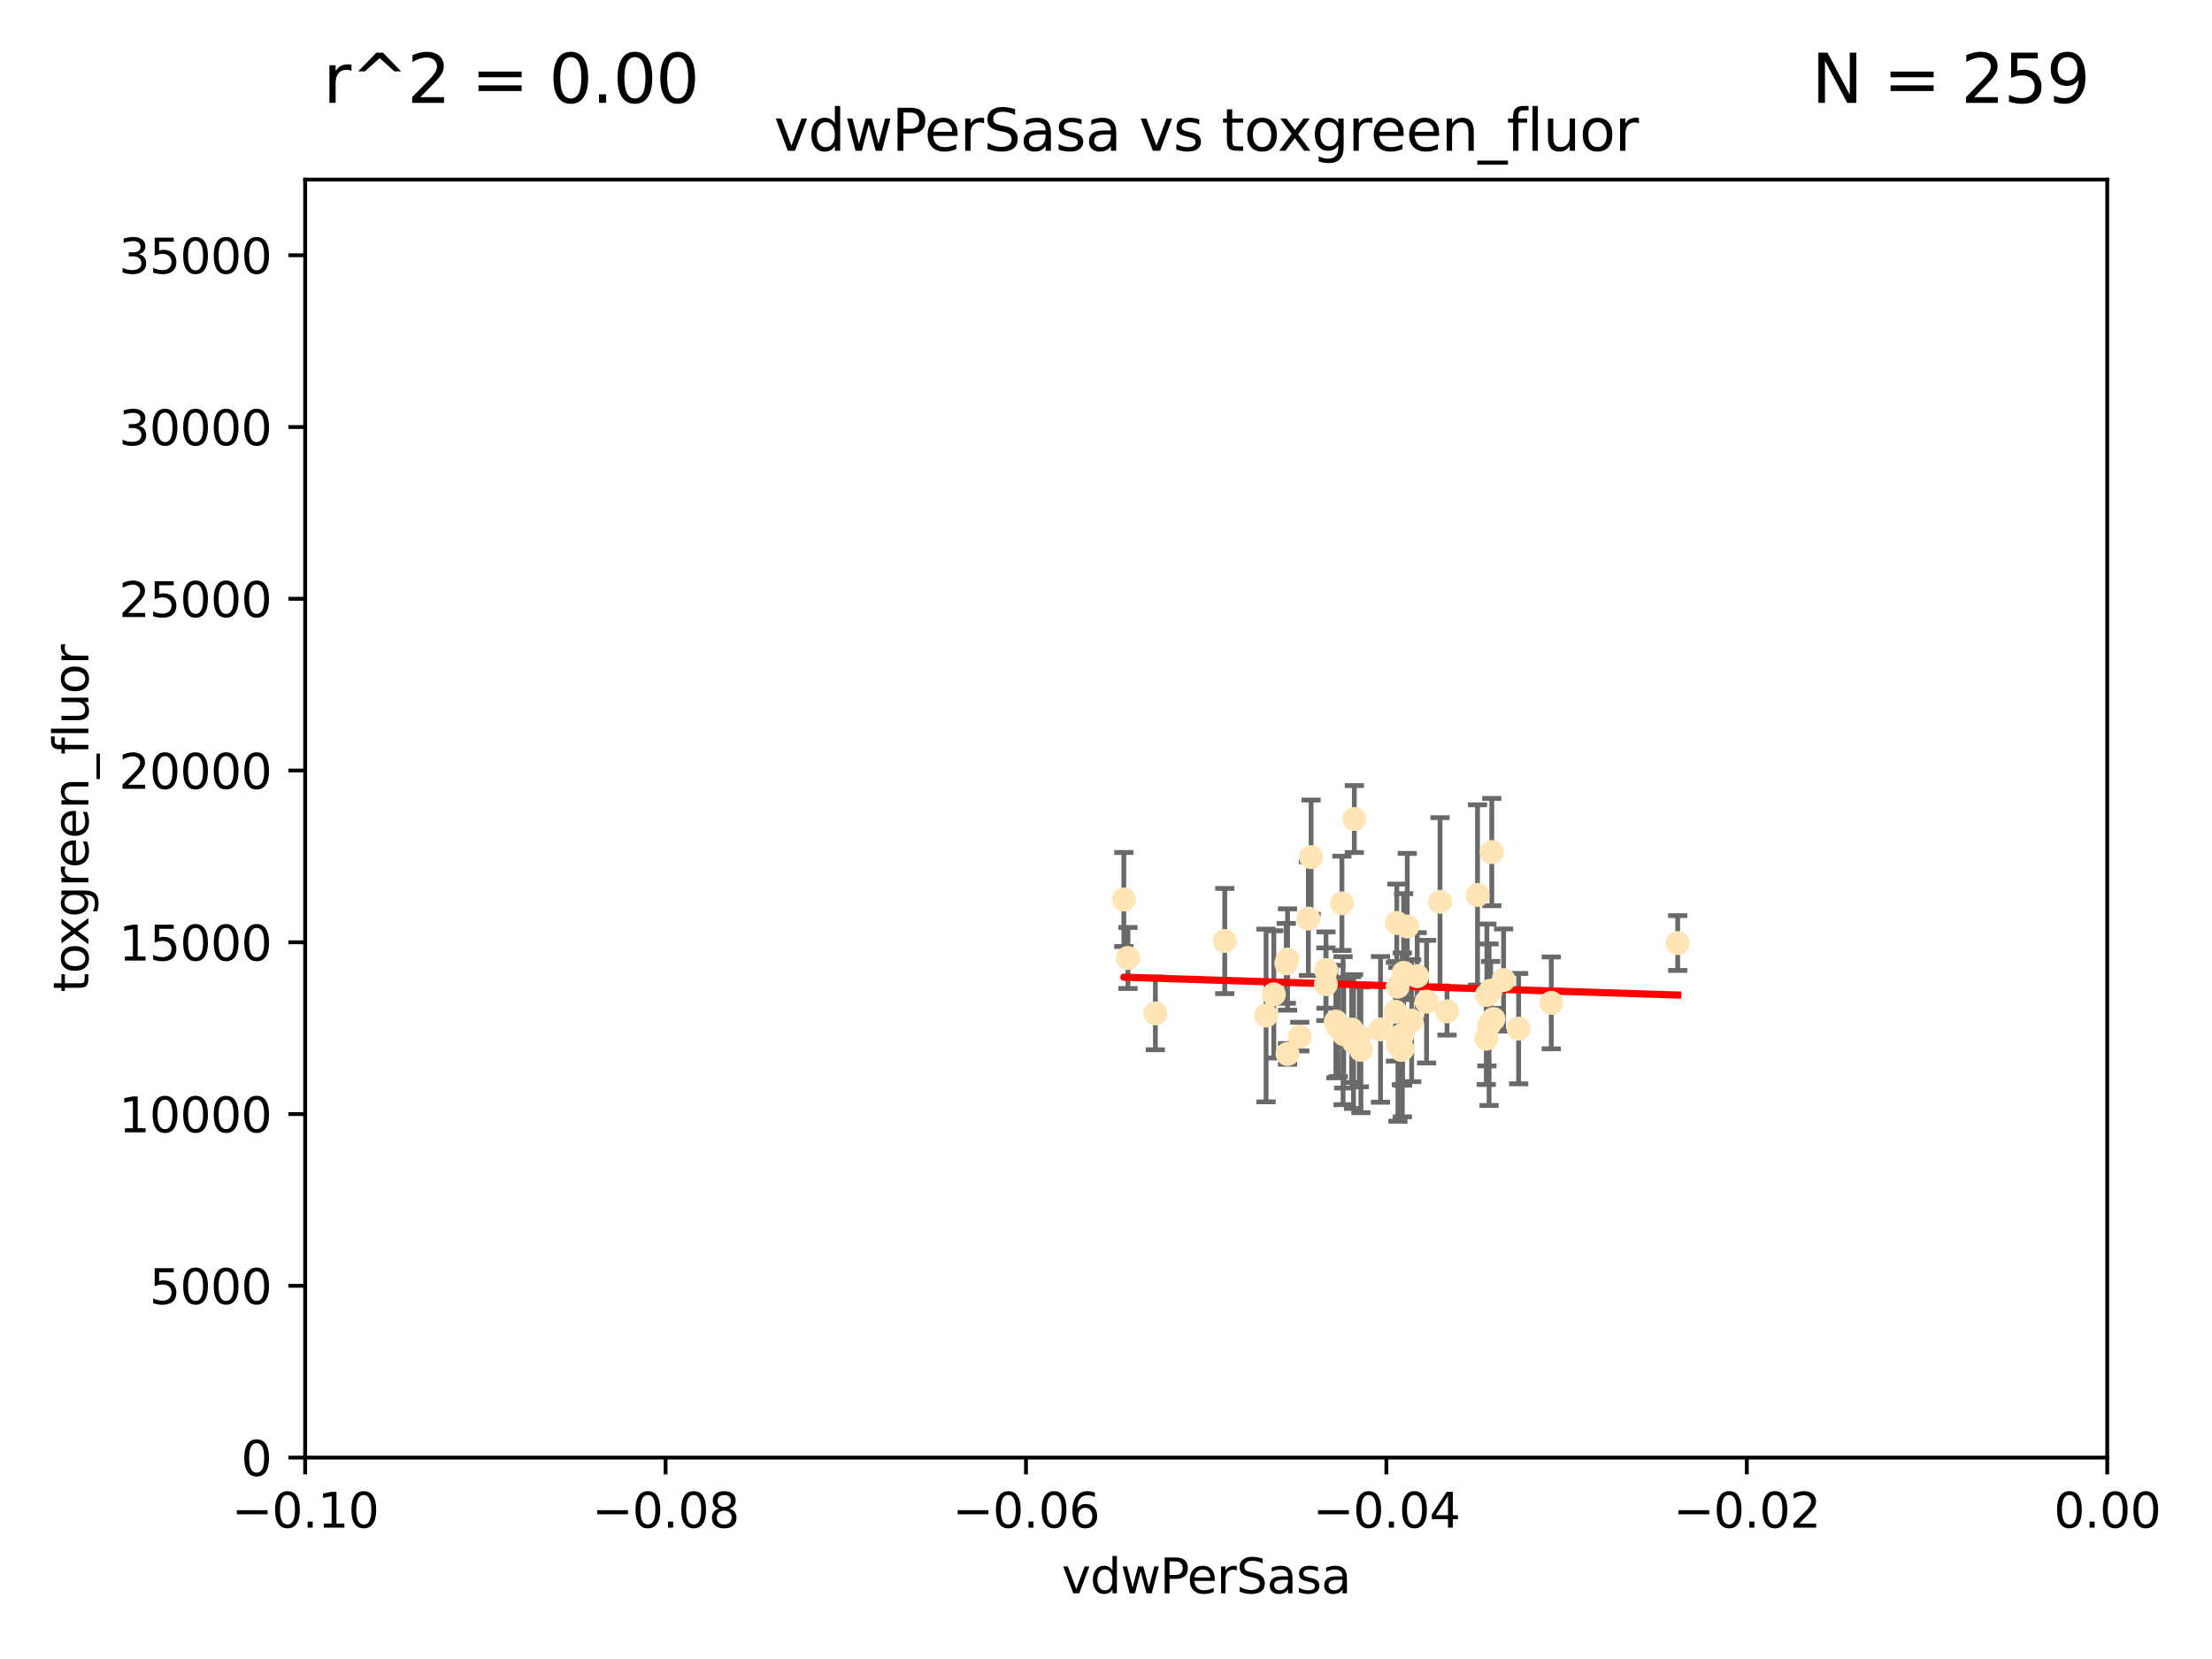 <?xml version="1.0" encoding="utf-8" standalone="no"?>
<!DOCTYPE svg PUBLIC "-//W3C//DTD SVG 1.1//EN"
  "http://www.w3.org/Graphics/SVG/1.1/DTD/svg11.dtd">
<svg xmlns:xlink="http://www.w3.org/1999/xlink" width="460.8pt" height="345.6pt" viewBox="0 0 460.8 345.6" xmlns="http://www.w3.org/2000/svg" version="1.1">
 <defs>
  <style type="text/css">*{stroke-linejoin: round; stroke-linecap: butt}</style>
 </defs>
 <g id="figure_1">
  <g id="patch_1">
   <path d="M 0 345.6 
L 460.8 345.6 
L 460.8 0 
L 0 0 
z
" style="fill: #ffffff"/>
  </g>
  <g id="axes_1">
   <g id="patch_2">
    <path d="M 63.571 303.64 
L 438.975 303.64 
L 438.975 37.411 
L 63.571 37.411 
z
" style="fill: #ffffff"/>
   </g>
   <g id="PathCollection_1">
    <defs>
     <path id="m3590c2d58c" d="M 0 1.118 
C 0.297 1.118 0.581 1 0.791 0.791 
C 1 0.581 1.118 0.297 1.118 0 
C 1.118 -0.297 1 -0.581 0.791 -0.791 
C 0.581 -1 0.297 -1.118 0 -1.118 
C -0.297 -1.118 -0.581 -1 -0.791 -0.791 
C -1 -0.581 -1.118 -0.297 -1.118 0 
C -1.118 0.297 -1 0.581 -0.791 0.791 
C -0.581 1 -0.297 1.118 0 1.118 
z
" style="stroke: #ffe4b5"/>
    </defs>
    <g clip-path="url(#p676a1324a7)">
     <use xlink:href="#m3590c2d58c" x="292.177" y="218.495" style="fill: #ffe4b5; stroke: #ffe4b5"/>
     <use xlink:href="#m3590c2d58c" x="273.127" y="178.555" style="fill: #ffe4b5; stroke: #ffe4b5"/>
     <use xlink:href="#m3590c2d58c" x="283.167" y="215.941" style="fill: #ffe4b5; stroke: #ffe4b5"/>
     <use xlink:href="#m3590c2d58c" x="279.546" y="188.175" style="fill: #ffe4b5; stroke: #ffe4b5"/>
     <use xlink:href="#m3590c2d58c" x="283.502" y="218.702" style="fill: #ffe4b5; stroke: #ffe4b5"/>
     <use xlink:href="#m3590c2d58c" x="276.201" y="205.03" style="fill: #ffe4b5; stroke: #ffe4b5"/>
     <use xlink:href="#m3590c2d58c" x="292.131" y="215.588" style="fill: #ffe4b5; stroke: #ffe4b5"/>
     <use xlink:href="#m3590c2d58c" x="234.114" y="187.381" style="fill: #ffe4b5; stroke: #ffe4b5"/>
     <use xlink:href="#m3590c2d58c" x="282.127" y="170.618" style="fill: #ffe4b5; stroke: #ffe4b5"/>
     <use xlink:href="#m3590c2d58c" x="240.689" y="211.111" style="fill: #ffe4b5; stroke: #ffe4b5"/>
     <use xlink:href="#m3590c2d58c" x="291.164" y="205.548" style="fill: #ffe4b5; stroke: #ffe4b5"/>
     <use xlink:href="#m3590c2d58c" x="268.22" y="199.882" style="fill: #ffe4b5; stroke: #ffe4b5"/>
     <use xlink:href="#m3590c2d58c" x="263.75" y="211.549" style="fill: #ffe4b5; stroke: #ffe4b5"/>
     <use xlink:href="#m3590c2d58c" x="309.742" y="207.272" style="fill: #ffe4b5; stroke: #ffe4b5"/>
     <use xlink:href="#m3590c2d58c" x="293.156" y="193.001" style="fill: #ffe4b5; stroke: #ffe4b5"/>
     <use xlink:href="#m3590c2d58c" x="270.766" y="215.945" style="fill: #ffe4b5; stroke: #ffe4b5"/>
     <use xlink:href="#m3590c2d58c" x="255.142" y="196.034" style="fill: #ffe4b5; stroke: #ffe4b5"/>
     <use xlink:href="#m3590c2d58c" x="290.981" y="192.271" style="fill: #ffe4b5; stroke: #ffe4b5"/>
     <use xlink:href="#m3590c2d58c" x="276.229" y="202.079" style="fill: #ffe4b5; stroke: #ffe4b5"/>
     <use xlink:href="#m3590c2d58c" x="278.285" y="212.81" style="fill: #ffe4b5; stroke: #ffe4b5"/>
     <use xlink:href="#m3590c2d58c" x="234.979" y="199.568" style="fill: #ffe4b5; stroke: #ffe4b5"/>
     <use xlink:href="#m3590c2d58c" x="311.119" y="212.281" style="fill: #ffe4b5; stroke: #ffe4b5"/>
     <use xlink:href="#m3590c2d58c" x="265.364" y="207.149" style="fill: #ffe4b5; stroke: #ffe4b5"/>
     <use xlink:href="#m3590c2d58c" x="297.18" y="208.663" style="fill: #ffe4b5; stroke: #ffe4b5"/>
     <use xlink:href="#m3590c2d58c" x="272.558" y="191.361" style="fill: #ffe4b5; stroke: #ffe4b5"/>
     <use xlink:href="#m3590c2d58c" x="291.943" y="218.71" style="fill: #ffe4b5; stroke: #ffe4b5"/>
     <use xlink:href="#m3590c2d58c" x="309.621" y="216.371" style="fill: #ffe4b5; stroke: #ffe4b5"/>
     <use xlink:href="#m3590c2d58c" x="278.779" y="213.954" style="fill: #ffe4b5; stroke: #ffe4b5"/>
     <use xlink:href="#m3590c2d58c" x="287.589" y="214.438" style="fill: #ffe4b5; stroke: #ffe4b5"/>
     <use xlink:href="#m3590c2d58c" x="292.406" y="202.659" style="fill: #ffe4b5; stroke: #ffe4b5"/>
     <use xlink:href="#m3590c2d58c" x="267.959" y="200.681" style="fill: #ffe4b5; stroke: #ffe4b5"/>
     <use xlink:href="#m3590c2d58c" x="299.98" y="187.862" style="fill: #ffe4b5; stroke: #ffe4b5"/>
     <use xlink:href="#m3590c2d58c" x="281.963" y="216.977" style="fill: #ffe4b5; stroke: #ffe4b5"/>
     <use xlink:href="#m3590c2d58c" x="301.44" y="210.674" style="fill: #ffe4b5; stroke: #ffe4b5"/>
     <use xlink:href="#m3590c2d58c" x="291.214" y="217.558" style="fill: #ffe4b5; stroke: #ffe4b5"/>
     <use xlink:href="#m3590c2d58c" x="290.705" y="210.774" style="fill: #ffe4b5; stroke: #ffe4b5"/>
     <use xlink:href="#m3590c2d58c" x="307.793" y="186.434" style="fill: #ffe4b5; stroke: #ffe4b5"/>
     <use xlink:href="#m3590c2d58c" x="295.232" y="203.351" style="fill: #ffe4b5; stroke: #ffe4b5"/>
     <use xlink:href="#m3590c2d58c" x="316.355" y="214.285" style="fill: #ffe4b5; stroke: #ffe4b5"/>
     <use xlink:href="#m3590c2d58c" x="310.767" y="177.503" style="fill: #ffe4b5; stroke: #ffe4b5"/>
     <use xlink:href="#m3590c2d58c" x="294.074" y="212.634" style="fill: #ffe4b5; stroke: #ffe4b5"/>
     <use xlink:href="#m3590c2d58c" x="310.2" y="213.466" style="fill: #ffe4b5; stroke: #ffe4b5"/>
     <use xlink:href="#m3590c2d58c" x="323.16" y="208.92" style="fill: #ffe4b5; stroke: #ffe4b5"/>
     <use xlink:href="#m3590c2d58c" x="281.564" y="214.469" style="fill: #ffe4b5; stroke: #ffe4b5"/>
     <use xlink:href="#m3590c2d58c" x="313.225" y="204.155" style="fill: #ffe4b5; stroke: #ffe4b5"/>
     <use xlink:href="#m3590c2d58c" x="279.92" y="215.426" style="fill: #ffe4b5; stroke: #ffe4b5"/>
     <use xlink:href="#m3590c2d58c" x="279.786" y="214.706" style="fill: #ffe4b5; stroke: #ffe4b5"/>
     <use xlink:href="#m3590c2d58c" x="268.223" y="219.552" style="fill: #ffe4b5; stroke: #ffe4b5"/>
     <use xlink:href="#m3590c2d58c" x="310.527" y="206.388" style="fill: #ffe4b5; stroke: #ffe4b5"/>
     <use xlink:href="#m3590c2d58c" x="349.496" y="196.449" style="fill: #ffe4b5; stroke: #ffe4b5"/>
    </g>
   </g>
   <g id="matplotlib.axis_1">
    <g id="xtick_1">
     <g id="line2d_1">
      <defs>
       <path id="m780bcb65a9" d="M 0 0 
L 0 3.5 
" style="stroke: #000000; stroke-width: 0.8"/>
      </defs>
      <g>
       <use xlink:href="#m780bcb65a9" x="63.571" y="303.64" style="stroke: #000000; stroke-width: 0.8"/>
      </g>
     </g>
     <g id="text_1">
      <!-- −0.10 -->
      <g transform="translate(48.249 318.238)scale(0.1 -0.1)">
       <defs>
        <path id="DejaVuSans-2212" d="M 678 2272 
L 4684 2272 
L 4684 1741 
L 678 1741 
L 678 2272 
z
" transform="scale(0.016)"/>
        <path id="DejaVuSans-30" d="M 2034 4250 
Q 1547 4250 1301 3770 
Q 1056 3291 1056 2328 
Q 1056 1369 1301 889 
Q 1547 409 2034 409 
Q 2525 409 2770 889 
Q 3016 1369 3016 2328 
Q 3016 3291 2770 3770 
Q 2525 4250 2034 4250 
z
M 2034 4750 
Q 2819 4750 3233 4129 
Q 3647 3509 3647 2328 
Q 3647 1150 3233 529 
Q 2819 -91 2034 -91 
Q 1250 -91 836 529 
Q 422 1150 422 2328 
Q 422 3509 836 4129 
Q 1250 4750 2034 4750 
z
" transform="scale(0.016)"/>
        <path id="DejaVuSans-2e" d="M 684 794 
L 1344 794 
L 1344 0 
L 684 0 
L 684 794 
z
" transform="scale(0.016)"/>
        <path id="DejaVuSans-31" d="M 794 531 
L 1825 531 
L 1825 4091 
L 703 3866 
L 703 4441 
L 1819 4666 
L 2450 4666 
L 2450 531 
L 3481 531 
L 3481 0 
L 794 0 
L 794 531 
z
" transform="scale(0.016)"/>
       </defs>
       <use xlink:href="#DejaVuSans-2212"/>
       <use xlink:href="#DejaVuSans-30" x="83.789"/>
       <use xlink:href="#DejaVuSans-2e" x="147.412"/>
       <use xlink:href="#DejaVuSans-31" x="179.199"/>
       <use xlink:href="#DejaVuSans-30" x="242.822"/>
      </g>
     </g>
    </g>
    <g id="xtick_2">
     <g id="line2d_2">
      <g>
       <use xlink:href="#m780bcb65a9" x="138.652" y="303.64" style="stroke: #000000; stroke-width: 0.8"/>
      </g>
     </g>
     <g id="text_2">
      <!-- −0.08 -->
      <g transform="translate(123.329 318.238)scale(0.1 -0.1)">
       <defs>
        <path id="DejaVuSans-38" d="M 2034 2216 
Q 1584 2216 1326 1975 
Q 1069 1734 1069 1313 
Q 1069 891 1326 650 
Q 1584 409 2034 409 
Q 2484 409 2743 651 
Q 3003 894 3003 1313 
Q 3003 1734 2745 1975 
Q 2488 2216 2034 2216 
z
M 1403 2484 
Q 997 2584 770 2862 
Q 544 3141 544 3541 
Q 544 4100 942 4425 
Q 1341 4750 2034 4750 
Q 2731 4750 3128 4425 
Q 3525 4100 3525 3541 
Q 3525 3141 3298 2862 
Q 3072 2584 2669 2484 
Q 3125 2378 3379 2068 
Q 3634 1759 3634 1313 
Q 3634 634 3220 271 
Q 2806 -91 2034 -91 
Q 1263 -91 848 271 
Q 434 634 434 1313 
Q 434 1759 690 2068 
Q 947 2378 1403 2484 
z
M 1172 3481 
Q 1172 3119 1398 2916 
Q 1625 2713 2034 2713 
Q 2441 2713 2670 2916 
Q 2900 3119 2900 3481 
Q 2900 3844 2670 4047 
Q 2441 4250 2034 4250 
Q 1625 4250 1398 4047 
Q 1172 3844 1172 3481 
z
" transform="scale(0.016)"/>
       </defs>
       <use xlink:href="#DejaVuSans-2212"/>
       <use xlink:href="#DejaVuSans-30" x="83.789"/>
       <use xlink:href="#DejaVuSans-2e" x="147.412"/>
       <use xlink:href="#DejaVuSans-30" x="179.199"/>
       <use xlink:href="#DejaVuSans-38" x="242.822"/>
      </g>
     </g>
    </g>
    <g id="xtick_3">
     <g id="line2d_3">
      <g>
       <use xlink:href="#m780bcb65a9" x="213.733" y="303.64" style="stroke: #000000; stroke-width: 0.8"/>
      </g>
     </g>
     <g id="text_3">
      <!-- −0.06 -->
      <g transform="translate(198.41 318.238)scale(0.1 -0.1)">
       <defs>
        <path id="DejaVuSans-36" d="M 2113 2584 
Q 1688 2584 1439 2293 
Q 1191 2003 1191 1497 
Q 1191 994 1439 701 
Q 1688 409 2113 409 
Q 2538 409 2786 701 
Q 3034 994 3034 1497 
Q 3034 2003 2786 2293 
Q 2538 2584 2113 2584 
z
M 3366 4563 
L 3366 3988 
Q 3128 4100 2886 4159 
Q 2644 4219 2406 4219 
Q 1781 4219 1451 3797 
Q 1122 3375 1075 2522 
Q 1259 2794 1537 2939 
Q 1816 3084 2150 3084 
Q 2853 3084 3261 2657 
Q 3669 2231 3669 1497 
Q 3669 778 3244 343 
Q 2819 -91 2113 -91 
Q 1303 -91 875 529 
Q 447 1150 447 2328 
Q 447 3434 972 4092 
Q 1497 4750 2381 4750 
Q 2619 4750 2861 4703 
Q 3103 4656 3366 4563 
z
" transform="scale(0.016)"/>
       </defs>
       <use xlink:href="#DejaVuSans-2212"/>
       <use xlink:href="#DejaVuSans-30" x="83.789"/>
       <use xlink:href="#DejaVuSans-2e" x="147.412"/>
       <use xlink:href="#DejaVuSans-30" x="179.199"/>
       <use xlink:href="#DejaVuSans-36" x="242.822"/>
      </g>
     </g>
    </g>
    <g id="xtick_4">
     <g id="line2d_4">
      <g>
       <use xlink:href="#m780bcb65a9" x="288.813" y="303.64" style="stroke: #000000; stroke-width: 0.8"/>
      </g>
     </g>
     <g id="text_4">
      <!-- −0.04 -->
      <g transform="translate(273.491 318.238)scale(0.1 -0.1)">
       <defs>
        <path id="DejaVuSans-34" d="M 2419 4116 
L 825 1625 
L 2419 1625 
L 2419 4116 
z
M 2253 4666 
L 3047 4666 
L 3047 1625 
L 3713 1625 
L 3713 1100 
L 3047 1100 
L 3047 0 
L 2419 0 
L 2419 1100 
L 313 1100 
L 313 1709 
L 2253 4666 
z
" transform="scale(0.016)"/>
       </defs>
       <use xlink:href="#DejaVuSans-2212"/>
       <use xlink:href="#DejaVuSans-30" x="83.789"/>
       <use xlink:href="#DejaVuSans-2e" x="147.412"/>
       <use xlink:href="#DejaVuSans-30" x="179.199"/>
       <use xlink:href="#DejaVuSans-34" x="242.822"/>
      </g>
     </g>
    </g>
    <g id="xtick_5">
     <g id="line2d_5">
      <g>
       <use xlink:href="#m780bcb65a9" x="363.894" y="303.64" style="stroke: #000000; stroke-width: 0.8"/>
      </g>
     </g>
     <g id="text_5">
      <!-- −0.02 -->
      <g transform="translate(348.572 318.238)scale(0.1 -0.1)">
       <defs>
        <path id="DejaVuSans-32" d="M 1228 531 
L 3431 531 
L 3431 0 
L 469 0 
L 469 531 
Q 828 903 1448 1529 
Q 2069 2156 2228 2338 
Q 2531 2678 2651 2914 
Q 2772 3150 2772 3378 
Q 2772 3750 2511 3984 
Q 2250 4219 1831 4219 
Q 1534 4219 1204 4116 
Q 875 4013 500 3803 
L 500 4441 
Q 881 4594 1212 4672 
Q 1544 4750 1819 4750 
Q 2544 4750 2975 4387 
Q 3406 4025 3406 3419 
Q 3406 3131 3298 2873 
Q 3191 2616 2906 2266 
Q 2828 2175 2409 1742 
Q 1991 1309 1228 531 
z
" transform="scale(0.016)"/>
       </defs>
       <use xlink:href="#DejaVuSans-2212"/>
       <use xlink:href="#DejaVuSans-30" x="83.789"/>
       <use xlink:href="#DejaVuSans-2e" x="147.412"/>
       <use xlink:href="#DejaVuSans-30" x="179.199"/>
       <use xlink:href="#DejaVuSans-32" x="242.822"/>
      </g>
     </g>
    </g>
    <g id="xtick_6">
     <g id="line2d_6">
      <g>
       <use xlink:href="#m780bcb65a9" x="438.975" y="303.64" style="stroke: #000000; stroke-width: 0.8"/>
      </g>
     </g>
     <g id="text_6">
      <!-- 0.00 -->
      <g transform="translate(427.842 318.238)scale(0.1 -0.1)">
       <use xlink:href="#DejaVuSans-30"/>
       <use xlink:href="#DejaVuSans-2e" x="63.623"/>
       <use xlink:href="#DejaVuSans-30" x="95.41"/>
       <use xlink:href="#DejaVuSans-30" x="159.033"/>
      </g>
     </g>
    </g>
    <g id="text_7">
     <!-- vdwPerSasa -->
     <g transform="translate(221.178 331.917)scale(0.1 -0.1)">
      <defs>
       <path id="DejaVuSans-76" d="M 191 3500 
L 800 3500 
L 1894 563 
L 2988 3500 
L 3597 3500 
L 2284 0 
L 1503 0 
L 191 3500 
z
" transform="scale(0.016)"/>
       <path id="DejaVuSans-64" d="M 2906 2969 
L 2906 4863 
L 3481 4863 
L 3481 0 
L 2906 0 
L 2906 525 
Q 2725 213 2448 61 
Q 2172 -91 1784 -91 
Q 1150 -91 751 415 
Q 353 922 353 1747 
Q 353 2572 751 3078 
Q 1150 3584 1784 3584 
Q 2172 3584 2448 3432 
Q 2725 3281 2906 2969 
z
M 947 1747 
Q 947 1113 1208 752 
Q 1469 391 1925 391 
Q 2381 391 2643 752 
Q 2906 1113 2906 1747 
Q 2906 2381 2643 2742 
Q 2381 3103 1925 3103 
Q 1469 3103 1208 2742 
Q 947 2381 947 1747 
z
" transform="scale(0.016)"/>
       <path id="DejaVuSans-77" d="M 269 3500 
L 844 3500 
L 1563 769 
L 2278 3500 
L 2956 3500 
L 3675 769 
L 4391 3500 
L 4966 3500 
L 4050 0 
L 3372 0 
L 2619 2869 
L 1863 0 
L 1184 0 
L 269 3500 
z
" transform="scale(0.016)"/>
       <path id="DejaVuSans-50" d="M 1259 4147 
L 1259 2394 
L 2053 2394 
Q 2494 2394 2734 2622 
Q 2975 2850 2975 3272 
Q 2975 3691 2734 3919 
Q 2494 4147 2053 4147 
L 1259 4147 
z
M 628 4666 
L 2053 4666 
Q 2838 4666 3239 4311 
Q 3641 3956 3641 3272 
Q 3641 2581 3239 2228 
Q 2838 1875 2053 1875 
L 1259 1875 
L 1259 0 
L 628 0 
L 628 4666 
z
" transform="scale(0.016)"/>
       <path id="DejaVuSans-65" d="M 3597 1894 
L 3597 1613 
L 953 1613 
Q 991 1019 1311 708 
Q 1631 397 2203 397 
Q 2534 397 2845 478 
Q 3156 559 3463 722 
L 3463 178 
Q 3153 47 2828 -22 
Q 2503 -91 2169 -91 
Q 1331 -91 842 396 
Q 353 884 353 1716 
Q 353 2575 817 3079 
Q 1281 3584 2069 3584 
Q 2775 3584 3186 3129 
Q 3597 2675 3597 1894 
z
M 3022 2063 
Q 3016 2534 2758 2815 
Q 2500 3097 2075 3097 
Q 1594 3097 1305 2825 
Q 1016 2553 972 2059 
L 3022 2063 
z
" transform="scale(0.016)"/>
       <path id="DejaVuSans-72" d="M 2631 2963 
Q 2534 3019 2420 3045 
Q 2306 3072 2169 3072 
Q 1681 3072 1420 2755 
Q 1159 2438 1159 1844 
L 1159 0 
L 581 0 
L 581 3500 
L 1159 3500 
L 1159 2956 
Q 1341 3275 1631 3429 
Q 1922 3584 2338 3584 
Q 2397 3584 2469 3576 
Q 2541 3569 2628 3553 
L 2631 2963 
z
" transform="scale(0.016)"/>
       <path id="DejaVuSans-53" d="M 3425 4513 
L 3425 3897 
Q 3066 4069 2747 4153 
Q 2428 4238 2131 4238 
Q 1616 4238 1336 4038 
Q 1056 3838 1056 3469 
Q 1056 3159 1242 3001 
Q 1428 2844 1947 2747 
L 2328 2669 
Q 3034 2534 3370 2195 
Q 3706 1856 3706 1288 
Q 3706 609 3251 259 
Q 2797 -91 1919 -91 
Q 1588 -91 1214 -16 
Q 841 59 441 206 
L 441 856 
Q 825 641 1194 531 
Q 1563 422 1919 422 
Q 2459 422 2753 634 
Q 3047 847 3047 1241 
Q 3047 1584 2836 1778 
Q 2625 1972 2144 2069 
L 1759 2144 
Q 1053 2284 737 2584 
Q 422 2884 422 3419 
Q 422 4038 858 4394 
Q 1294 4750 2059 4750 
Q 2388 4750 2728 4690 
Q 3069 4631 3425 4513 
z
" transform="scale(0.016)"/>
       <path id="DejaVuSans-61" d="M 2194 1759 
Q 1497 1759 1228 1600 
Q 959 1441 959 1056 
Q 959 750 1161 570 
Q 1363 391 1709 391 
Q 2188 391 2477 730 
Q 2766 1069 2766 1631 
L 2766 1759 
L 2194 1759 
z
M 3341 1997 
L 3341 0 
L 2766 0 
L 2766 531 
Q 2569 213 2275 61 
Q 1981 -91 1556 -91 
Q 1019 -91 701 211 
Q 384 513 384 1019 
Q 384 1609 779 1909 
Q 1175 2209 1959 2209 
L 2766 2209 
L 2766 2266 
Q 2766 2663 2505 2880 
Q 2244 3097 1772 3097 
Q 1472 3097 1187 3025 
Q 903 2953 641 2809 
L 641 3341 
Q 956 3463 1253 3523 
Q 1550 3584 1831 3584 
Q 2591 3584 2966 3190 
Q 3341 2797 3341 1997 
z
" transform="scale(0.016)"/>
       <path id="DejaVuSans-73" d="M 2834 3397 
L 2834 2853 
Q 2591 2978 2328 3040 
Q 2066 3103 1784 3103 
Q 1356 3103 1142 2972 
Q 928 2841 928 2578 
Q 928 2378 1081 2264 
Q 1234 2150 1697 2047 
L 1894 2003 
Q 2506 1872 2764 1633 
Q 3022 1394 3022 966 
Q 3022 478 2636 193 
Q 2250 -91 1575 -91 
Q 1294 -91 989 -36 
Q 684 19 347 128 
L 347 722 
Q 666 556 975 473 
Q 1284 391 1588 391 
Q 1994 391 2212 530 
Q 2431 669 2431 922 
Q 2431 1156 2273 1281 
Q 2116 1406 1581 1522 
L 1381 1569 
Q 847 1681 609 1914 
Q 372 2147 372 2553 
Q 372 3047 722 3315 
Q 1072 3584 1716 3584 
Q 2034 3584 2315 3537 
Q 2597 3491 2834 3397 
z
" transform="scale(0.016)"/>
      </defs>
      <use xlink:href="#DejaVuSans-76"/>
      <use xlink:href="#DejaVuSans-64" x="59.18"/>
      <use xlink:href="#DejaVuSans-77" x="122.656"/>
      <use xlink:href="#DejaVuSans-50" x="204.443"/>
      <use xlink:href="#DejaVuSans-65" x="261.121"/>
      <use xlink:href="#DejaVuSans-72" x="322.645"/>
      <use xlink:href="#DejaVuSans-53" x="363.758"/>
      <use xlink:href="#DejaVuSans-61" x="427.234"/>
      <use xlink:href="#DejaVuSans-73" x="488.514"/>
      <use xlink:href="#DejaVuSans-61" x="540.613"/>
     </g>
    </g>
   </g>
   <g id="matplotlib.axis_2">
    <g id="ytick_1">
     <g id="line2d_7">
      <defs>
       <path id="m41ff292c18" d="M 0 0 
L -3.5 0 
" style="stroke: #000000; stroke-width: 0.8"/>
      </defs>
      <g>
       <use xlink:href="#m41ff292c18" x="63.571" y="303.64" style="stroke: #000000; stroke-width: 0.8"/>
      </g>
     </g>
     <g id="text_8">
      <!-- 0 -->
      <g transform="translate(50.209 307.439)scale(0.1 -0.1)">
       <use xlink:href="#DejaVuSans-30"/>
      </g>
     </g>
    </g>
    <g id="ytick_2">
     <g id="line2d_8">
      <g>
       <use xlink:href="#m41ff292c18" x="63.571" y="267.859" style="stroke: #000000; stroke-width: 0.8"/>
      </g>
     </g>
     <g id="text_9">
      <!-- 5000 -->
      <g transform="translate(31.121 271.658)scale(0.1 -0.1)">
       <defs>
        <path id="DejaVuSans-35" d="M 691 4666 
L 3169 4666 
L 3169 4134 
L 1269 4134 
L 1269 2991 
Q 1406 3038 1543 3061 
Q 1681 3084 1819 3084 
Q 2600 3084 3056 2656 
Q 3513 2228 3513 1497 
Q 3513 744 3044 326 
Q 2575 -91 1722 -91 
Q 1428 -91 1123 -41 
Q 819 9 494 109 
L 494 744 
Q 775 591 1075 516 
Q 1375 441 1709 441 
Q 2250 441 2565 725 
Q 2881 1009 2881 1497 
Q 2881 1984 2565 2268 
Q 2250 2553 1709 2553 
Q 1456 2553 1204 2497 
Q 953 2441 691 2322 
L 691 4666 
z
" transform="scale(0.016)"/>
       </defs>
       <use xlink:href="#DejaVuSans-35"/>
       <use xlink:href="#DejaVuSans-30" x="63.623"/>
       <use xlink:href="#DejaVuSans-30" x="127.246"/>
       <use xlink:href="#DejaVuSans-30" x="190.869"/>
      </g>
     </g>
    </g>
    <g id="ytick_3">
     <g id="line2d_9">
      <g>
       <use xlink:href="#m41ff292c18" x="63.571" y="232.078" style="stroke: #000000; stroke-width: 0.8"/>
      </g>
     </g>
     <g id="text_10">
      <!-- 10000 -->
      <g transform="translate(24.759 235.878)scale(0.1 -0.1)">
       <use xlink:href="#DejaVuSans-31"/>
       <use xlink:href="#DejaVuSans-30" x="63.623"/>
       <use xlink:href="#DejaVuSans-30" x="127.246"/>
       <use xlink:href="#DejaVuSans-30" x="190.869"/>
       <use xlink:href="#DejaVuSans-30" x="254.492"/>
      </g>
     </g>
    </g>
    <g id="ytick_4">
     <g id="line2d_10">
      <g>
       <use xlink:href="#m41ff292c18" x="63.571" y="196.298" style="stroke: #000000; stroke-width: 0.8"/>
      </g>
     </g>
     <g id="text_11">
      <!-- 15000 -->
      <g transform="translate(24.759 200.097)scale(0.1 -0.1)">
       <use xlink:href="#DejaVuSans-31"/>
       <use xlink:href="#DejaVuSans-35" x="63.623"/>
       <use xlink:href="#DejaVuSans-30" x="127.246"/>
       <use xlink:href="#DejaVuSans-30" x="190.869"/>
       <use xlink:href="#DejaVuSans-30" x="254.492"/>
      </g>
     </g>
    </g>
    <g id="ytick_5">
     <g id="line2d_11">
      <g>
       <use xlink:href="#m41ff292c18" x="63.571" y="160.517" style="stroke: #000000; stroke-width: 0.8"/>
      </g>
     </g>
     <g id="text_12">
      <!-- 20000 -->
      <g transform="translate(24.759 164.316)scale(0.1 -0.1)">
       <use xlink:href="#DejaVuSans-32"/>
       <use xlink:href="#DejaVuSans-30" x="63.623"/>
       <use xlink:href="#DejaVuSans-30" x="127.246"/>
       <use xlink:href="#DejaVuSans-30" x="190.869"/>
       <use xlink:href="#DejaVuSans-30" x="254.492"/>
      </g>
     </g>
    </g>
    <g id="ytick_6">
     <g id="line2d_12">
      <g>
       <use xlink:href="#m41ff292c18" x="63.571" y="124.736" style="stroke: #000000; stroke-width: 0.8"/>
      </g>
     </g>
     <g id="text_13">
      <!-- 25000 -->
      <g transform="translate(24.759 128.535)scale(0.1 -0.1)">
       <use xlink:href="#DejaVuSans-32"/>
       <use xlink:href="#DejaVuSans-35" x="63.623"/>
       <use xlink:href="#DejaVuSans-30" x="127.246"/>
       <use xlink:href="#DejaVuSans-30" x="190.869"/>
       <use xlink:href="#DejaVuSans-30" x="254.492"/>
      </g>
     </g>
    </g>
    <g id="ytick_7">
     <g id="line2d_13">
      <g>
       <use xlink:href="#m41ff292c18" x="63.571" y="88.955" style="stroke: #000000; stroke-width: 0.8"/>
      </g>
     </g>
     <g id="text_14">
      <!-- 30000 -->
      <g transform="translate(24.759 92.754)scale(0.1 -0.1)">
       <defs>
        <path id="DejaVuSans-33" d="M 2597 2516 
Q 3050 2419 3304 2112 
Q 3559 1806 3559 1356 
Q 3559 666 3084 287 
Q 2609 -91 1734 -91 
Q 1441 -91 1130 -33 
Q 819 25 488 141 
L 488 750 
Q 750 597 1062 519 
Q 1375 441 1716 441 
Q 2309 441 2620 675 
Q 2931 909 2931 1356 
Q 2931 1769 2642 2001 
Q 2353 2234 1838 2234 
L 1294 2234 
L 1294 2753 
L 1863 2753 
Q 2328 2753 2575 2939 
Q 2822 3125 2822 3475 
Q 2822 3834 2567 4026 
Q 2313 4219 1838 4219 
Q 1578 4219 1281 4162 
Q 984 4106 628 3988 
L 628 4550 
Q 988 4650 1302 4700 
Q 1616 4750 1894 4750 
Q 2613 4750 3031 4423 
Q 3450 4097 3450 3541 
Q 3450 3153 3228 2886 
Q 3006 2619 2597 2516 
z
" transform="scale(0.016)"/>
       </defs>
       <use xlink:href="#DejaVuSans-33"/>
       <use xlink:href="#DejaVuSans-30" x="63.623"/>
       <use xlink:href="#DejaVuSans-30" x="127.246"/>
       <use xlink:href="#DejaVuSans-30" x="190.869"/>
       <use xlink:href="#DejaVuSans-30" x="254.492"/>
      </g>
     </g>
    </g>
    <g id="ytick_8">
     <g id="line2d_14">
      <g>
       <use xlink:href="#m41ff292c18" x="63.571" y="53.174" style="stroke: #000000; stroke-width: 0.8"/>
      </g>
     </g>
     <g id="text_15">
      <!-- 35000 -->
      <g transform="translate(24.759 56.974)scale(0.1 -0.1)">
       <use xlink:href="#DejaVuSans-33"/>
       <use xlink:href="#DejaVuSans-35" x="63.623"/>
       <use xlink:href="#DejaVuSans-30" x="127.246"/>
       <use xlink:href="#DejaVuSans-30" x="190.869"/>
       <use xlink:href="#DejaVuSans-30" x="254.492"/>
      </g>
     </g>
    </g>
    <g id="text_16">
     <!-- toxgreen_fluor -->
     <g transform="translate(18.401 206.72)rotate(-90)scale(0.1 -0.1)">
      <defs>
       <path id="DejaVuSans-74" d="M 1172 4494 
L 1172 3500 
L 2356 3500 
L 2356 3053 
L 1172 3053 
L 1172 1153 
Q 1172 725 1289 603 
Q 1406 481 1766 481 
L 2356 481 
L 2356 0 
L 1766 0 
Q 1100 0 847 248 
Q 594 497 594 1153 
L 594 3053 
L 172 3053 
L 172 3500 
L 594 3500 
L 594 4494 
L 1172 4494 
z
" transform="scale(0.016)"/>
       <path id="DejaVuSans-6f" d="M 1959 3097 
Q 1497 3097 1228 2736 
Q 959 2375 959 1747 
Q 959 1119 1226 758 
Q 1494 397 1959 397 
Q 2419 397 2687 759 
Q 2956 1122 2956 1747 
Q 2956 2369 2687 2733 
Q 2419 3097 1959 3097 
z
M 1959 3584 
Q 2709 3584 3137 3096 
Q 3566 2609 3566 1747 
Q 3566 888 3137 398 
Q 2709 -91 1959 -91 
Q 1206 -91 779 398 
Q 353 888 353 1747 
Q 353 2609 779 3096 
Q 1206 3584 1959 3584 
z
" transform="scale(0.016)"/>
       <path id="DejaVuSans-78" d="M 3513 3500 
L 2247 1797 
L 3578 0 
L 2900 0 
L 1881 1375 
L 863 0 
L 184 0 
L 1544 1831 
L 300 3500 
L 978 3500 
L 1906 2253 
L 2834 3500 
L 3513 3500 
z
" transform="scale(0.016)"/>
       <path id="DejaVuSans-67" d="M 2906 1791 
Q 2906 2416 2648 2759 
Q 2391 3103 1925 3103 
Q 1463 3103 1205 2759 
Q 947 2416 947 1791 
Q 947 1169 1205 825 
Q 1463 481 1925 481 
Q 2391 481 2648 825 
Q 2906 1169 2906 1791 
z
M 3481 434 
Q 3481 -459 3084 -895 
Q 2688 -1331 1869 -1331 
Q 1566 -1331 1297 -1286 
Q 1028 -1241 775 -1147 
L 775 -588 
Q 1028 -725 1275 -790 
Q 1522 -856 1778 -856 
Q 2344 -856 2625 -561 
Q 2906 -266 2906 331 
L 2906 616 
Q 2728 306 2450 153 
Q 2172 0 1784 0 
Q 1141 0 747 490 
Q 353 981 353 1791 
Q 353 2603 747 3093 
Q 1141 3584 1784 3584 
Q 2172 3584 2450 3431 
Q 2728 3278 2906 2969 
L 2906 3500 
L 3481 3500 
L 3481 434 
z
" transform="scale(0.016)"/>
       <path id="DejaVuSans-6e" d="M 3513 2113 
L 3513 0 
L 2938 0 
L 2938 2094 
Q 2938 2591 2744 2837 
Q 2550 3084 2163 3084 
Q 1697 3084 1428 2787 
Q 1159 2491 1159 1978 
L 1159 0 
L 581 0 
L 581 3500 
L 1159 3500 
L 1159 2956 
Q 1366 3272 1645 3428 
Q 1925 3584 2291 3584 
Q 2894 3584 3203 3211 
Q 3513 2838 3513 2113 
z
" transform="scale(0.016)"/>
       <path id="DejaVuSans-5f" d="M 3263 -1063 
L 3263 -1509 
L -63 -1509 
L -63 -1063 
L 3263 -1063 
z
" transform="scale(0.016)"/>
       <path id="DejaVuSans-66" d="M 2375 4863 
L 2375 4384 
L 1825 4384 
Q 1516 4384 1395 4259 
Q 1275 4134 1275 3809 
L 1275 3500 
L 2222 3500 
L 2222 3053 
L 1275 3053 
L 1275 0 
L 697 0 
L 697 3053 
L 147 3053 
L 147 3500 
L 697 3500 
L 697 3744 
Q 697 4328 969 4595 
Q 1241 4863 1831 4863 
L 2375 4863 
z
" transform="scale(0.016)"/>
       <path id="DejaVuSans-6c" d="M 603 4863 
L 1178 4863 
L 1178 0 
L 603 0 
L 603 4863 
z
" transform="scale(0.016)"/>
       <path id="DejaVuSans-75" d="M 544 1381 
L 544 3500 
L 1119 3500 
L 1119 1403 
Q 1119 906 1312 657 
Q 1506 409 1894 409 
Q 2359 409 2629 706 
Q 2900 1003 2900 1516 
L 2900 3500 
L 3475 3500 
L 3475 0 
L 2900 0 
L 2900 538 
Q 2691 219 2414 64 
Q 2138 -91 1772 -91 
Q 1169 -91 856 284 
Q 544 659 544 1381 
z
M 1991 3584 
L 1991 3584 
z
" transform="scale(0.016)"/>
      </defs>
      <use xlink:href="#DejaVuSans-74"/>
      <use xlink:href="#DejaVuSans-6f" x="39.209"/>
      <use xlink:href="#DejaVuSans-78" x="97.266"/>
      <use xlink:href="#DejaVuSans-67" x="156.445"/>
      <use xlink:href="#DejaVuSans-72" x="219.922"/>
      <use xlink:href="#DejaVuSans-65" x="258.785"/>
      <use xlink:href="#DejaVuSans-65" x="320.309"/>
      <use xlink:href="#DejaVuSans-6e" x="381.832"/>
      <use xlink:href="#DejaVuSans-5f" x="445.211"/>
      <use xlink:href="#DejaVuSans-66" x="495.211"/>
      <use xlink:href="#DejaVuSans-6c" x="530.416"/>
      <use xlink:href="#DejaVuSans-75" x="558.199"/>
      <use xlink:href="#DejaVuSans-6f" x="621.578"/>
      <use xlink:href="#DejaVuSans-72" x="682.76"/>
     </g>
    </g>
   </g>
   <g id="LineCollection_1">
    <path d="M 292.177 226.066 
L 292.177 210.923 
" clip-path="url(#p676a1324a7)" style="fill: none; stroke: #696969"/>
    <path d="M 273.127 190.445 
L 273.127 166.665 
" clip-path="url(#p676a1324a7)" style="fill: none; stroke: #696969"/>
    <path d="M 283.167 226.412 
L 283.167 205.471 
" clip-path="url(#p676a1324a7)" style="fill: none; stroke: #696969"/>
    <path d="M 279.546 197.995 
L 279.546 178.355 
" clip-path="url(#p676a1324a7)" style="fill: none; stroke: #696969"/>
    <path d="M 283.502 231.795 
L 283.502 205.61 
" clip-path="url(#p676a1324a7)" style="fill: none; stroke: #696969"/>
    <path d="M 276.201 212.597 
L 276.201 197.463 
" clip-path="url(#p676a1324a7)" style="fill: none; stroke: #696969"/>
    <path d="M 292.131 232.654 
L 292.131 198.522 
" clip-path="url(#p676a1324a7)" style="fill: none; stroke: #696969"/>
    <path d="M 234.114 197.173 
L 234.114 177.588 
" clip-path="url(#p676a1324a7)" style="fill: none; stroke: #696969"/>
    <path d="M 282.127 177.592 
L 282.127 163.645 
" clip-path="url(#p676a1324a7)" style="fill: none; stroke: #696969"/>
    <path d="M 240.689 218.682 
L 240.689 203.541 
" clip-path="url(#p676a1324a7)" style="fill: none; stroke: #696969"/>
    <path d="M 291.164 210.788 
L 291.164 200.309 
" clip-path="url(#p676a1324a7)" style="fill: none; stroke: #696969"/>
    <path d="M 268.22 210.43 
L 268.22 189.334 
" clip-path="url(#p676a1324a7)" style="fill: none; stroke: #696969"/>
    <path d="M 263.75 229.537 
L 263.75 193.562 
" clip-path="url(#p676a1324a7)" style="fill: none; stroke: #696969"/>
    <path d="M 309.742 222.054 
L 309.742 192.49 
" clip-path="url(#p676a1324a7)" style="fill: none; stroke: #696969"/>
    <path d="M 293.156 208.22 
L 293.156 177.781 
" clip-path="url(#p676a1324a7)" style="fill: none; stroke: #696969"/>
    <path d="M 270.766 218.93 
L 270.766 212.959 
" clip-path="url(#p676a1324a7)" style="fill: none; stroke: #696969"/>
    <path d="M 255.142 206.993 
L 255.142 185.076 
" clip-path="url(#p676a1324a7)" style="fill: none; stroke: #696969"/>
    <path d="M 290.981 200.379 
L 290.981 184.164 
" clip-path="url(#p676a1324a7)" style="fill: none; stroke: #696969"/>
    <path d="M 276.229 210.026 
L 276.229 194.131 
" clip-path="url(#p676a1324a7)" style="fill: none; stroke: #696969"/>
    <path d="M 278.285 224.535 
L 278.285 201.085 
" clip-path="url(#p676a1324a7)" style="fill: none; stroke: #696969"/>
    <path d="M 234.979 205.923 
L 234.979 193.213 
" clip-path="url(#p676a1324a7)" style="fill: none; stroke: #696969"/>
    <path d="M 311.119 214.519 
L 311.119 210.043 
" clip-path="url(#p676a1324a7)" style="fill: none; stroke: #696969"/>
    <path d="M 265.364 220.407 
L 265.364 193.891 
" clip-path="url(#p676a1324a7)" style="fill: none; stroke: #696969"/>
    <path d="M 297.18 221.435 
L 297.18 195.892 
" clip-path="url(#p676a1324a7)" style="fill: none; stroke: #696969"/>
    <path d="M 272.558 203.209 
L 272.558 179.513 
" clip-path="url(#p676a1324a7)" style="fill: none; stroke: #696969"/>
    <path d="M 291.943 225.957 
L 291.943 211.463 
" clip-path="url(#p676a1324a7)" style="fill: none; stroke: #696969"/>
    <path d="M 309.621 225.922 
L 309.621 206.819 
" clip-path="url(#p676a1324a7)" style="fill: none; stroke: #696969"/>
    <path d="M 278.779 224.271 
L 278.779 203.636 
" clip-path="url(#p676a1324a7)" style="fill: none; stroke: #696969"/>
    <path d="M 287.589 229.612 
L 287.589 199.264 
" clip-path="url(#p676a1324a7)" style="fill: none; stroke: #696969"/>
    <path d="M 292.406 219.15 
L 292.406 186.169 
" clip-path="url(#p676a1324a7)" style="fill: none; stroke: #696969"/>
    <path d="M 267.959 209.001 
L 267.959 192.362 
" clip-path="url(#p676a1324a7)" style="fill: none; stroke: #696969"/>
    <path d="M 299.98 205.39 
L 299.98 170.334 
" clip-path="url(#p676a1324a7)" style="fill: none; stroke: #696969"/>
    <path d="M 281.963 230.911 
L 281.963 203.043 
" clip-path="url(#p676a1324a7)" style="fill: none; stroke: #696969"/>
    <path d="M 301.44 215.623 
L 301.44 205.726 
" clip-path="url(#p676a1324a7)" style="fill: none; stroke: #696969"/>
    <path d="M 291.214 233.57 
L 291.214 201.546 
" clip-path="url(#p676a1324a7)" style="fill: none; stroke: #696969"/>
    <path d="M 290.705 221.051 
L 290.705 200.496 
" clip-path="url(#p676a1324a7)" style="fill: none; stroke: #696969"/>
    <path d="M 307.793 205.211 
L 307.793 167.657 
" clip-path="url(#p676a1324a7)" style="fill: none; stroke: #696969"/>
    <path d="M 295.232 212.411 
L 295.232 194.292 
" clip-path="url(#p676a1324a7)" style="fill: none; stroke: #696969"/>
    <path d="M 316.355 225.781 
L 316.355 202.789 
" clip-path="url(#p676a1324a7)" style="fill: none; stroke: #696969"/>
    <path d="M 310.767 188.678 
L 310.767 166.329 
" clip-path="url(#p676a1324a7)" style="fill: none; stroke: #696969"/>
    <path d="M 294.074 225.332 
L 294.074 199.936 
" clip-path="url(#p676a1324a7)" style="fill: none; stroke: #696969"/>
    <path d="M 310.2 230.291 
L 310.2 196.641 
" clip-path="url(#p676a1324a7)" style="fill: none; stroke: #696969"/>
    <path d="M 323.16 218.484 
L 323.16 199.356 
" clip-path="url(#p676a1324a7)" style="fill: none; stroke: #696969"/>
    <path d="M 281.564 225.487 
L 281.564 203.451 
" clip-path="url(#p676a1324a7)" style="fill: none; stroke: #696969"/>
    <path d="M 313.225 214.795 
L 313.225 193.515 
" clip-path="url(#p676a1324a7)" style="fill: none; stroke: #696969"/>
    <path d="M 279.92 226.655 
L 279.92 204.197 
" clip-path="url(#p676a1324a7)" style="fill: none; stroke: #696969"/>
    <path d="M 279.786 230.12 
L 279.786 199.291 
" clip-path="url(#p676a1324a7)" style="fill: none; stroke: #696969"/>
    <path d="M 268.223 221.709 
L 268.223 217.396 
" clip-path="url(#p676a1324a7)" style="fill: none; stroke: #696969"/>
    <path d="M 310.527 212.492 
L 310.527 200.284 
" clip-path="url(#p676a1324a7)" style="fill: none; stroke: #696969"/>
    <path d="M 349.496 202.16 
L 349.496 190.737 
" clip-path="url(#p676a1324a7)" style="fill: none; stroke: #696969"/>
   </g>
   <g id="line2d_15">
    <defs>
     <path id="m97aabee6b7" d="M 2 0 
L -2 -0 
" style="stroke: #696969"/>
    </defs>
    <g clip-path="url(#p676a1324a7)">
     <use xlink:href="#m97aabee6b7" x="292.177" y="226.066" style="fill: #696969; stroke: #696969"/>
     <use xlink:href="#m97aabee6b7" x="273.127" y="190.445" style="fill: #696969; stroke: #696969"/>
     <use xlink:href="#m97aabee6b7" x="283.167" y="226.412" style="fill: #696969; stroke: #696969"/>
     <use xlink:href="#m97aabee6b7" x="279.546" y="197.995" style="fill: #696969; stroke: #696969"/>
     <use xlink:href="#m97aabee6b7" x="283.502" y="231.795" style="fill: #696969; stroke: #696969"/>
     <use xlink:href="#m97aabee6b7" x="276.201" y="212.597" style="fill: #696969; stroke: #696969"/>
     <use xlink:href="#m97aabee6b7" x="292.131" y="232.654" style="fill: #696969; stroke: #696969"/>
     <use xlink:href="#m97aabee6b7" x="234.114" y="197.173" style="fill: #696969; stroke: #696969"/>
     <use xlink:href="#m97aabee6b7" x="282.127" y="177.592" style="fill: #696969; stroke: #696969"/>
     <use xlink:href="#m97aabee6b7" x="240.689" y="218.682" style="fill: #696969; stroke: #696969"/>
     <use xlink:href="#m97aabee6b7" x="291.164" y="210.788" style="fill: #696969; stroke: #696969"/>
     <use xlink:href="#m97aabee6b7" x="268.22" y="210.43" style="fill: #696969; stroke: #696969"/>
     <use xlink:href="#m97aabee6b7" x="263.75" y="229.537" style="fill: #696969; stroke: #696969"/>
     <use xlink:href="#m97aabee6b7" x="309.742" y="222.054" style="fill: #696969; stroke: #696969"/>
     <use xlink:href="#m97aabee6b7" x="293.156" y="208.22" style="fill: #696969; stroke: #696969"/>
     <use xlink:href="#m97aabee6b7" x="270.766" y="218.93" style="fill: #696969; stroke: #696969"/>
     <use xlink:href="#m97aabee6b7" x="255.142" y="206.993" style="fill: #696969; stroke: #696969"/>
     <use xlink:href="#m97aabee6b7" x="290.981" y="200.379" style="fill: #696969; stroke: #696969"/>
     <use xlink:href="#m97aabee6b7" x="276.229" y="210.026" style="fill: #696969; stroke: #696969"/>
     <use xlink:href="#m97aabee6b7" x="278.285" y="224.535" style="fill: #696969; stroke: #696969"/>
     <use xlink:href="#m97aabee6b7" x="234.979" y="205.923" style="fill: #696969; stroke: #696969"/>
     <use xlink:href="#m97aabee6b7" x="311.119" y="214.519" style="fill: #696969; stroke: #696969"/>
     <use xlink:href="#m97aabee6b7" x="265.364" y="220.407" style="fill: #696969; stroke: #696969"/>
     <use xlink:href="#m97aabee6b7" x="297.18" y="221.435" style="fill: #696969; stroke: #696969"/>
     <use xlink:href="#m97aabee6b7" x="272.558" y="203.209" style="fill: #696969; stroke: #696969"/>
     <use xlink:href="#m97aabee6b7" x="291.943" y="225.957" style="fill: #696969; stroke: #696969"/>
     <use xlink:href="#m97aabee6b7" x="309.621" y="225.922" style="fill: #696969; stroke: #696969"/>
     <use xlink:href="#m97aabee6b7" x="278.779" y="224.271" style="fill: #696969; stroke: #696969"/>
     <use xlink:href="#m97aabee6b7" x="287.589" y="229.612" style="fill: #696969; stroke: #696969"/>
     <use xlink:href="#m97aabee6b7" x="292.406" y="219.15" style="fill: #696969; stroke: #696969"/>
     <use xlink:href="#m97aabee6b7" x="267.959" y="209.001" style="fill: #696969; stroke: #696969"/>
     <use xlink:href="#m97aabee6b7" x="299.98" y="205.39" style="fill: #696969; stroke: #696969"/>
     <use xlink:href="#m97aabee6b7" x="281.963" y="230.911" style="fill: #696969; stroke: #696969"/>
     <use xlink:href="#m97aabee6b7" x="301.44" y="215.623" style="fill: #696969; stroke: #696969"/>
     <use xlink:href="#m97aabee6b7" x="291.214" y="233.57" style="fill: #696969; stroke: #696969"/>
     <use xlink:href="#m97aabee6b7" x="290.705" y="221.051" style="fill: #696969; stroke: #696969"/>
     <use xlink:href="#m97aabee6b7" x="307.793" y="205.211" style="fill: #696969; stroke: #696969"/>
     <use xlink:href="#m97aabee6b7" x="295.232" y="212.411" style="fill: #696969; stroke: #696969"/>
     <use xlink:href="#m97aabee6b7" x="316.355" y="225.781" style="fill: #696969; stroke: #696969"/>
     <use xlink:href="#m97aabee6b7" x="310.767" y="188.678" style="fill: #696969; stroke: #696969"/>
     <use xlink:href="#m97aabee6b7" x="294.074" y="225.332" style="fill: #696969; stroke: #696969"/>
     <use xlink:href="#m97aabee6b7" x="310.2" y="230.291" style="fill: #696969; stroke: #696969"/>
     <use xlink:href="#m97aabee6b7" x="323.16" y="218.484" style="fill: #696969; stroke: #696969"/>
     <use xlink:href="#m97aabee6b7" x="281.564" y="225.487" style="fill: #696969; stroke: #696969"/>
     <use xlink:href="#m97aabee6b7" x="313.225" y="214.795" style="fill: #696969; stroke: #696969"/>
     <use xlink:href="#m97aabee6b7" x="279.92" y="226.655" style="fill: #696969; stroke: #696969"/>
     <use xlink:href="#m97aabee6b7" x="279.786" y="230.12" style="fill: #696969; stroke: #696969"/>
     <use xlink:href="#m97aabee6b7" x="268.223" y="221.709" style="fill: #696969; stroke: #696969"/>
     <use xlink:href="#m97aabee6b7" x="310.527" y="212.492" style="fill: #696969; stroke: #696969"/>
     <use xlink:href="#m97aabee6b7" x="349.496" y="202.16" style="fill: #696969; stroke: #696969"/>
    </g>
   </g>
   <g id="line2d_16">
    <g clip-path="url(#p676a1324a7)">
     <use xlink:href="#m97aabee6b7" x="292.177" y="210.923" style="fill: #696969; stroke: #696969"/>
     <use xlink:href="#m97aabee6b7" x="273.127" y="166.665" style="fill: #696969; stroke: #696969"/>
     <use xlink:href="#m97aabee6b7" x="283.167" y="205.471" style="fill: #696969; stroke: #696969"/>
     <use xlink:href="#m97aabee6b7" x="279.546" y="178.355" style="fill: #696969; stroke: #696969"/>
     <use xlink:href="#m97aabee6b7" x="283.502" y="205.61" style="fill: #696969; stroke: #696969"/>
     <use xlink:href="#m97aabee6b7" x="276.201" y="197.463" style="fill: #696969; stroke: #696969"/>
     <use xlink:href="#m97aabee6b7" x="292.131" y="198.522" style="fill: #696969; stroke: #696969"/>
     <use xlink:href="#m97aabee6b7" x="234.114" y="177.588" style="fill: #696969; stroke: #696969"/>
     <use xlink:href="#m97aabee6b7" x="282.127" y="163.645" style="fill: #696969; stroke: #696969"/>
     <use xlink:href="#m97aabee6b7" x="240.689" y="203.541" style="fill: #696969; stroke: #696969"/>
     <use xlink:href="#m97aabee6b7" x="291.164" y="200.309" style="fill: #696969; stroke: #696969"/>
     <use xlink:href="#m97aabee6b7" x="268.22" y="189.334" style="fill: #696969; stroke: #696969"/>
     <use xlink:href="#m97aabee6b7" x="263.75" y="193.562" style="fill: #696969; stroke: #696969"/>
     <use xlink:href="#m97aabee6b7" x="309.742" y="192.49" style="fill: #696969; stroke: #696969"/>
     <use xlink:href="#m97aabee6b7" x="293.156" y="177.781" style="fill: #696969; stroke: #696969"/>
     <use xlink:href="#m97aabee6b7" x="270.766" y="212.959" style="fill: #696969; stroke: #696969"/>
     <use xlink:href="#m97aabee6b7" x="255.142" y="185.076" style="fill: #696969; stroke: #696969"/>
     <use xlink:href="#m97aabee6b7" x="290.981" y="184.164" style="fill: #696969; stroke: #696969"/>
     <use xlink:href="#m97aabee6b7" x="276.229" y="194.131" style="fill: #696969; stroke: #696969"/>
     <use xlink:href="#m97aabee6b7" x="278.285" y="201.085" style="fill: #696969; stroke: #696969"/>
     <use xlink:href="#m97aabee6b7" x="234.979" y="193.213" style="fill: #696969; stroke: #696969"/>
     <use xlink:href="#m97aabee6b7" x="311.119" y="210.043" style="fill: #696969; stroke: #696969"/>
     <use xlink:href="#m97aabee6b7" x="265.364" y="193.891" style="fill: #696969; stroke: #696969"/>
     <use xlink:href="#m97aabee6b7" x="297.18" y="195.892" style="fill: #696969; stroke: #696969"/>
     <use xlink:href="#m97aabee6b7" x="272.558" y="179.513" style="fill: #696969; stroke: #696969"/>
     <use xlink:href="#m97aabee6b7" x="291.943" y="211.463" style="fill: #696969; stroke: #696969"/>
     <use xlink:href="#m97aabee6b7" x="309.621" y="206.819" style="fill: #696969; stroke: #696969"/>
     <use xlink:href="#m97aabee6b7" x="278.779" y="203.636" style="fill: #696969; stroke: #696969"/>
     <use xlink:href="#m97aabee6b7" x="287.589" y="199.264" style="fill: #696969; stroke: #696969"/>
     <use xlink:href="#m97aabee6b7" x="292.406" y="186.169" style="fill: #696969; stroke: #696969"/>
     <use xlink:href="#m97aabee6b7" x="267.959" y="192.362" style="fill: #696969; stroke: #696969"/>
     <use xlink:href="#m97aabee6b7" x="299.98" y="170.334" style="fill: #696969; stroke: #696969"/>
     <use xlink:href="#m97aabee6b7" x="281.963" y="203.043" style="fill: #696969; stroke: #696969"/>
     <use xlink:href="#m97aabee6b7" x="301.44" y="205.726" style="fill: #696969; stroke: #696969"/>
     <use xlink:href="#m97aabee6b7" x="291.214" y="201.546" style="fill: #696969; stroke: #696969"/>
     <use xlink:href="#m97aabee6b7" x="290.705" y="200.496" style="fill: #696969; stroke: #696969"/>
     <use xlink:href="#m97aabee6b7" x="307.793" y="167.657" style="fill: #696969; stroke: #696969"/>
     <use xlink:href="#m97aabee6b7" x="295.232" y="194.292" style="fill: #696969; stroke: #696969"/>
     <use xlink:href="#m97aabee6b7" x="316.355" y="202.789" style="fill: #696969; stroke: #696969"/>
     <use xlink:href="#m97aabee6b7" x="310.767" y="166.329" style="fill: #696969; stroke: #696969"/>
     <use xlink:href="#m97aabee6b7" x="294.074" y="199.936" style="fill: #696969; stroke: #696969"/>
     <use xlink:href="#m97aabee6b7" x="310.2" y="196.641" style="fill: #696969; stroke: #696969"/>
     <use xlink:href="#m97aabee6b7" x="323.16" y="199.356" style="fill: #696969; stroke: #696969"/>
     <use xlink:href="#m97aabee6b7" x="281.564" y="203.451" style="fill: #696969; stroke: #696969"/>
     <use xlink:href="#m97aabee6b7" x="313.225" y="193.515" style="fill: #696969; stroke: #696969"/>
     <use xlink:href="#m97aabee6b7" x="279.92" y="204.197" style="fill: #696969; stroke: #696969"/>
     <use xlink:href="#m97aabee6b7" x="279.786" y="199.291" style="fill: #696969; stroke: #696969"/>
     <use xlink:href="#m97aabee6b7" x="268.223" y="217.396" style="fill: #696969; stroke: #696969"/>
     <use xlink:href="#m97aabee6b7" x="310.527" y="200.284" style="fill: #696969; stroke: #696969"/>
     <use xlink:href="#m97aabee6b7" x="349.496" y="190.737" style="fill: #696969; stroke: #696969"/>
    </g>
   </g>
   <g id="line2d_17">
    <path d="M 292.177 205.436 
L 273.127 204.821 
L 283.167 205.145 
L 279.546 205.028 
L 283.502 205.156 
L 276.201 204.92 
L 292.131 205.434 
L 234.114 203.562 
L 282.127 205.111 
L 240.689 203.774 
L 291.164 205.403 
L 268.22 204.662 
L 263.75 204.518 
L 309.742 206.003 
L 293.156 205.467 
L 270.766 204.745 
L 255.142 204.24 
L 290.981 205.397 
L 276.229 204.921 
L 278.285 204.987 
L 234.979 203.59 
L 311.119 206.047 
L 265.364 204.57 
L 297.18 205.597 
L 272.558 204.802 
L 291.943 205.428 
L 309.621 205.999 
L 278.779 205.003 
L 287.589 205.288 
L 292.406 205.443 
L 267.959 204.654 
L 299.98 205.687 
L 281.963 205.106 
L 301.44 205.735 
L 291.214 205.405 
L 290.705 205.388 
L 307.793 205.94 
L 295.232 205.534 
L 316.355 206.216 
L 310.767 206.036 
L 294.074 205.497 
L 310.2 206.017 
L 323.16 206.436 
L 281.564 205.093 
L 313.225 206.115 
L 279.92 205.04 
L 279.786 205.036 
L 268.223 204.663 
L 310.527 206.028 
L 349.496 207.286 
" clip-path="url(#p676a1324a7)" style="fill: none; stroke: #ff0000; stroke-width: 1.5; stroke-linecap: square"/>
   </g>
   <g id="line2d_18">
    <defs>
     <path id="m83c440e67d" d="M 0 2 
C 0.53 2 1.039 1.789 1.414 1.414 
C 1.789 1.039 2 0.53 2 0 
C 2 -0.53 1.789 -1.039 1.414 -1.414 
C 1.039 -1.789 0.53 -2 0 -2 
C -0.53 -2 -1.039 -1.789 -1.414 -1.414 
C -1.789 -1.039 -2 -0.53 -2 0 
C -2 0.53 -1.789 1.039 -1.414 1.414 
C -1.039 1.789 -0.53 2 0 2 
z
" style="stroke: #ffe4b5"/>
    </defs>
    <g clip-path="url(#p676a1324a7)">
     <use xlink:href="#m83c440e67d" x="292.177" y="218.495" style="fill: #ffe4b5; stroke: #ffe4b5"/>
     <use xlink:href="#m83c440e67d" x="273.127" y="178.555" style="fill: #ffe4b5; stroke: #ffe4b5"/>
     <use xlink:href="#m83c440e67d" x="283.167" y="215.941" style="fill: #ffe4b5; stroke: #ffe4b5"/>
     <use xlink:href="#m83c440e67d" x="279.546" y="188.175" style="fill: #ffe4b5; stroke: #ffe4b5"/>
     <use xlink:href="#m83c440e67d" x="283.502" y="218.702" style="fill: #ffe4b5; stroke: #ffe4b5"/>
     <use xlink:href="#m83c440e67d" x="276.201" y="205.03" style="fill: #ffe4b5; stroke: #ffe4b5"/>
     <use xlink:href="#m83c440e67d" x="292.131" y="215.588" style="fill: #ffe4b5; stroke: #ffe4b5"/>
     <use xlink:href="#m83c440e67d" x="234.114" y="187.381" style="fill: #ffe4b5; stroke: #ffe4b5"/>
     <use xlink:href="#m83c440e67d" x="282.127" y="170.618" style="fill: #ffe4b5; stroke: #ffe4b5"/>
     <use xlink:href="#m83c440e67d" x="240.689" y="211.111" style="fill: #ffe4b5; stroke: #ffe4b5"/>
     <use xlink:href="#m83c440e67d" x="291.164" y="205.548" style="fill: #ffe4b5; stroke: #ffe4b5"/>
     <use xlink:href="#m83c440e67d" x="268.22" y="199.882" style="fill: #ffe4b5; stroke: #ffe4b5"/>
     <use xlink:href="#m83c440e67d" x="263.75" y="211.549" style="fill: #ffe4b5; stroke: #ffe4b5"/>
     <use xlink:href="#m83c440e67d" x="309.742" y="207.272" style="fill: #ffe4b5; stroke: #ffe4b5"/>
     <use xlink:href="#m83c440e67d" x="293.156" y="193.001" style="fill: #ffe4b5; stroke: #ffe4b5"/>
     <use xlink:href="#m83c440e67d" x="270.766" y="215.945" style="fill: #ffe4b5; stroke: #ffe4b5"/>
     <use xlink:href="#m83c440e67d" x="255.142" y="196.034" style="fill: #ffe4b5; stroke: #ffe4b5"/>
     <use xlink:href="#m83c440e67d" x="290.981" y="192.271" style="fill: #ffe4b5; stroke: #ffe4b5"/>
     <use xlink:href="#m83c440e67d" x="276.229" y="202.079" style="fill: #ffe4b5; stroke: #ffe4b5"/>
     <use xlink:href="#m83c440e67d" x="278.285" y="212.81" style="fill: #ffe4b5; stroke: #ffe4b5"/>
     <use xlink:href="#m83c440e67d" x="234.979" y="199.568" style="fill: #ffe4b5; stroke: #ffe4b5"/>
     <use xlink:href="#m83c440e67d" x="311.119" y="212.281" style="fill: #ffe4b5; stroke: #ffe4b5"/>
     <use xlink:href="#m83c440e67d" x="265.364" y="207.149" style="fill: #ffe4b5; stroke: #ffe4b5"/>
     <use xlink:href="#m83c440e67d" x="297.18" y="208.663" style="fill: #ffe4b5; stroke: #ffe4b5"/>
     <use xlink:href="#m83c440e67d" x="272.558" y="191.361" style="fill: #ffe4b5; stroke: #ffe4b5"/>
     <use xlink:href="#m83c440e67d" x="291.943" y="218.71" style="fill: #ffe4b5; stroke: #ffe4b5"/>
     <use xlink:href="#m83c440e67d" x="309.621" y="216.371" style="fill: #ffe4b5; stroke: #ffe4b5"/>
     <use xlink:href="#m83c440e67d" x="278.779" y="213.954" style="fill: #ffe4b5; stroke: #ffe4b5"/>
     <use xlink:href="#m83c440e67d" x="287.589" y="214.438" style="fill: #ffe4b5; stroke: #ffe4b5"/>
     <use xlink:href="#m83c440e67d" x="292.406" y="202.659" style="fill: #ffe4b5; stroke: #ffe4b5"/>
     <use xlink:href="#m83c440e67d" x="267.959" y="200.681" style="fill: #ffe4b5; stroke: #ffe4b5"/>
     <use xlink:href="#m83c440e67d" x="299.98" y="187.862" style="fill: #ffe4b5; stroke: #ffe4b5"/>
     <use xlink:href="#m83c440e67d" x="281.963" y="216.977" style="fill: #ffe4b5; stroke: #ffe4b5"/>
     <use xlink:href="#m83c440e67d" x="301.44" y="210.674" style="fill: #ffe4b5; stroke: #ffe4b5"/>
     <use xlink:href="#m83c440e67d" x="291.214" y="217.558" style="fill: #ffe4b5; stroke: #ffe4b5"/>
     <use xlink:href="#m83c440e67d" x="290.705" y="210.774" style="fill: #ffe4b5; stroke: #ffe4b5"/>
     <use xlink:href="#m83c440e67d" x="307.793" y="186.434" style="fill: #ffe4b5; stroke: #ffe4b5"/>
     <use xlink:href="#m83c440e67d" x="295.232" y="203.351" style="fill: #ffe4b5; stroke: #ffe4b5"/>
     <use xlink:href="#m83c440e67d" x="316.355" y="214.285" style="fill: #ffe4b5; stroke: #ffe4b5"/>
     <use xlink:href="#m83c440e67d" x="310.767" y="177.503" style="fill: #ffe4b5; stroke: #ffe4b5"/>
     <use xlink:href="#m83c440e67d" x="294.074" y="212.634" style="fill: #ffe4b5; stroke: #ffe4b5"/>
     <use xlink:href="#m83c440e67d" x="310.2" y="213.466" style="fill: #ffe4b5; stroke: #ffe4b5"/>
     <use xlink:href="#m83c440e67d" x="323.16" y="208.92" style="fill: #ffe4b5; stroke: #ffe4b5"/>
     <use xlink:href="#m83c440e67d" x="281.564" y="214.469" style="fill: #ffe4b5; stroke: #ffe4b5"/>
     <use xlink:href="#m83c440e67d" x="313.225" y="204.155" style="fill: #ffe4b5; stroke: #ffe4b5"/>
     <use xlink:href="#m83c440e67d" x="279.92" y="215.426" style="fill: #ffe4b5; stroke: #ffe4b5"/>
     <use xlink:href="#m83c440e67d" x="279.786" y="214.706" style="fill: #ffe4b5; stroke: #ffe4b5"/>
     <use xlink:href="#m83c440e67d" x="268.223" y="219.552" style="fill: #ffe4b5; stroke: #ffe4b5"/>
     <use xlink:href="#m83c440e67d" x="310.527" y="206.388" style="fill: #ffe4b5; stroke: #ffe4b5"/>
     <use xlink:href="#m83c440e67d" x="349.496" y="196.449" style="fill: #ffe4b5; stroke: #ffe4b5"/>
    </g>
   </g>
   <g id="patch_3">
    <path d="M 63.571 303.64 
L 63.571 37.411 
" style="fill: none; stroke: #000000; stroke-width: 0.8; stroke-linejoin: miter; stroke-linecap: square"/>
   </g>
   <g id="patch_4">
    <path d="M 438.975 303.64 
L 438.975 37.411 
" style="fill: none; stroke: #000000; stroke-width: 0.8; stroke-linejoin: miter; stroke-linecap: square"/>
   </g>
   <g id="patch_5">
    <path d="M 63.571 303.64 
L 438.975 303.64 
" style="fill: none; stroke: #000000; stroke-width: 0.8; stroke-linejoin: miter; stroke-linecap: square"/>
   </g>
   <g id="patch_6">
    <path d="M 63.571 37.411 
L 438.975 37.411 
" style="fill: none; stroke: #000000; stroke-width: 0.8; stroke-linejoin: miter; stroke-linecap: square"/>
   </g>
   <g id="text_17">
    <!-- N = 259 -->
    <g transform="translate(377.394 21.426)scale(0.14 -0.14)">
     <defs>
      <path id="DejaVuSans-4e" d="M 628 4666 
L 1478 4666 
L 3547 763 
L 3547 4666 
L 4159 4666 
L 4159 0 
L 3309 0 
L 1241 3903 
L 1241 0 
L 628 0 
L 628 4666 
z
" transform="scale(0.016)"/>
      <path id="DejaVuSans-20" transform="scale(0.016)"/>
      <path id="DejaVuSans-3d" d="M 678 2906 
L 4684 2906 
L 4684 2381 
L 678 2381 
L 678 2906 
z
M 678 1631 
L 4684 1631 
L 4684 1100 
L 678 1100 
L 678 1631 
z
" transform="scale(0.016)"/>
      <path id="DejaVuSans-39" d="M 703 97 
L 703 672 
Q 941 559 1184 500 
Q 1428 441 1663 441 
Q 2288 441 2617 861 
Q 2947 1281 2994 2138 
Q 2813 1869 2534 1725 
Q 2256 1581 1919 1581 
Q 1219 1581 811 2004 
Q 403 2428 403 3163 
Q 403 3881 828 4315 
Q 1253 4750 1959 4750 
Q 2769 4750 3195 4129 
Q 3622 3509 3622 2328 
Q 3622 1225 3098 567 
Q 2575 -91 1691 -91 
Q 1453 -91 1209 -44 
Q 966 3 703 97 
z
M 1959 2075 
Q 2384 2075 2632 2365 
Q 2881 2656 2881 3163 
Q 2881 3666 2632 3958 
Q 2384 4250 1959 4250 
Q 1534 4250 1286 3958 
Q 1038 3666 1038 3163 
Q 1038 2656 1286 2365 
Q 1534 2075 1959 2075 
z
" transform="scale(0.016)"/>
     </defs>
     <use xlink:href="#DejaVuSans-4e"/>
     <use xlink:href="#DejaVuSans-20" x="74.805"/>
     <use xlink:href="#DejaVuSans-3d" x="106.592"/>
     <use xlink:href="#DejaVuSans-20" x="190.381"/>
     <use xlink:href="#DejaVuSans-32" x="222.168"/>
     <use xlink:href="#DejaVuSans-35" x="285.791"/>
     <use xlink:href="#DejaVuSans-39" x="349.414"/>
    </g>
   </g>
   <g id="text_18">
    <!-- r^2 = 0.00 -->
    <g transform="translate(67.325 21.426)scale(0.14 -0.14)">
     <defs>
      <path id="DejaVuSans-5e" d="M 2988 4666 
L 4684 2925 
L 4056 2925 
L 2681 4159 
L 1306 2925 
L 678 2925 
L 2375 4666 
L 2988 4666 
z
" transform="scale(0.016)"/>
     </defs>
     <use xlink:href="#DejaVuSans-72"/>
     <use xlink:href="#DejaVuSans-5e" x="41.113"/>
     <use xlink:href="#DejaVuSans-32" x="124.902"/>
     <use xlink:href="#DejaVuSans-20" x="188.525"/>
     <use xlink:href="#DejaVuSans-3d" x="220.312"/>
     <use xlink:href="#DejaVuSans-20" x="304.102"/>
     <use xlink:href="#DejaVuSans-30" x="335.889"/>
     <use xlink:href="#DejaVuSans-2e" x="399.512"/>
     <use xlink:href="#DejaVuSans-30" x="431.299"/>
     <use xlink:href="#DejaVuSans-30" x="494.922"/>
    </g>
   </g>
   <g id="text_19">
    <!-- vdwPerSasa vs toxgreen_fluor -->
    <g transform="translate(161.235 31.411)scale(0.12 -0.12)">
     <use xlink:href="#DejaVuSans-76"/>
     <use xlink:href="#DejaVuSans-64" x="59.18"/>
     <use xlink:href="#DejaVuSans-77" x="122.656"/>
     <use xlink:href="#DejaVuSans-50" x="204.443"/>
     <use xlink:href="#DejaVuSans-65" x="261.121"/>
     <use xlink:href="#DejaVuSans-72" x="322.645"/>
     <use xlink:href="#DejaVuSans-53" x="363.758"/>
     <use xlink:href="#DejaVuSans-61" x="427.234"/>
     <use xlink:href="#DejaVuSans-73" x="488.514"/>
     <use xlink:href="#DejaVuSans-61" x="540.613"/>
     <use xlink:href="#DejaVuSans-20" x="601.893"/>
     <use xlink:href="#DejaVuSans-76" x="633.68"/>
     <use xlink:href="#DejaVuSans-73" x="692.859"/>
     <use xlink:href="#DejaVuSans-20" x="744.959"/>
     <use xlink:href="#DejaVuSans-74" x="776.746"/>
     <use xlink:href="#DejaVuSans-6f" x="815.955"/>
     <use xlink:href="#DejaVuSans-78" x="874.012"/>
     <use xlink:href="#DejaVuSans-67" x="933.191"/>
     <use xlink:href="#DejaVuSans-72" x="996.668"/>
     <use xlink:href="#DejaVuSans-65" x="1035.531"/>
     <use xlink:href="#DejaVuSans-65" x="1097.055"/>
     <use xlink:href="#DejaVuSans-6e" x="1158.578"/>
     <use xlink:href="#DejaVuSans-5f" x="1221.957"/>
     <use xlink:href="#DejaVuSans-66" x="1271.957"/>
     <use xlink:href="#DejaVuSans-6c" x="1307.162"/>
     <use xlink:href="#DejaVuSans-75" x="1334.945"/>
     <use xlink:href="#DejaVuSans-6f" x="1398.324"/>
     <use xlink:href="#DejaVuSans-72" x="1459.506"/>
    </g>
   </g>
  </g>
 </g>
 <defs>
  <clipPath id="p676a1324a7">
   <rect x="63.571" y="37.411" width="375.404" height="266.229"/>
  </clipPath>
 </defs>
</svg>
